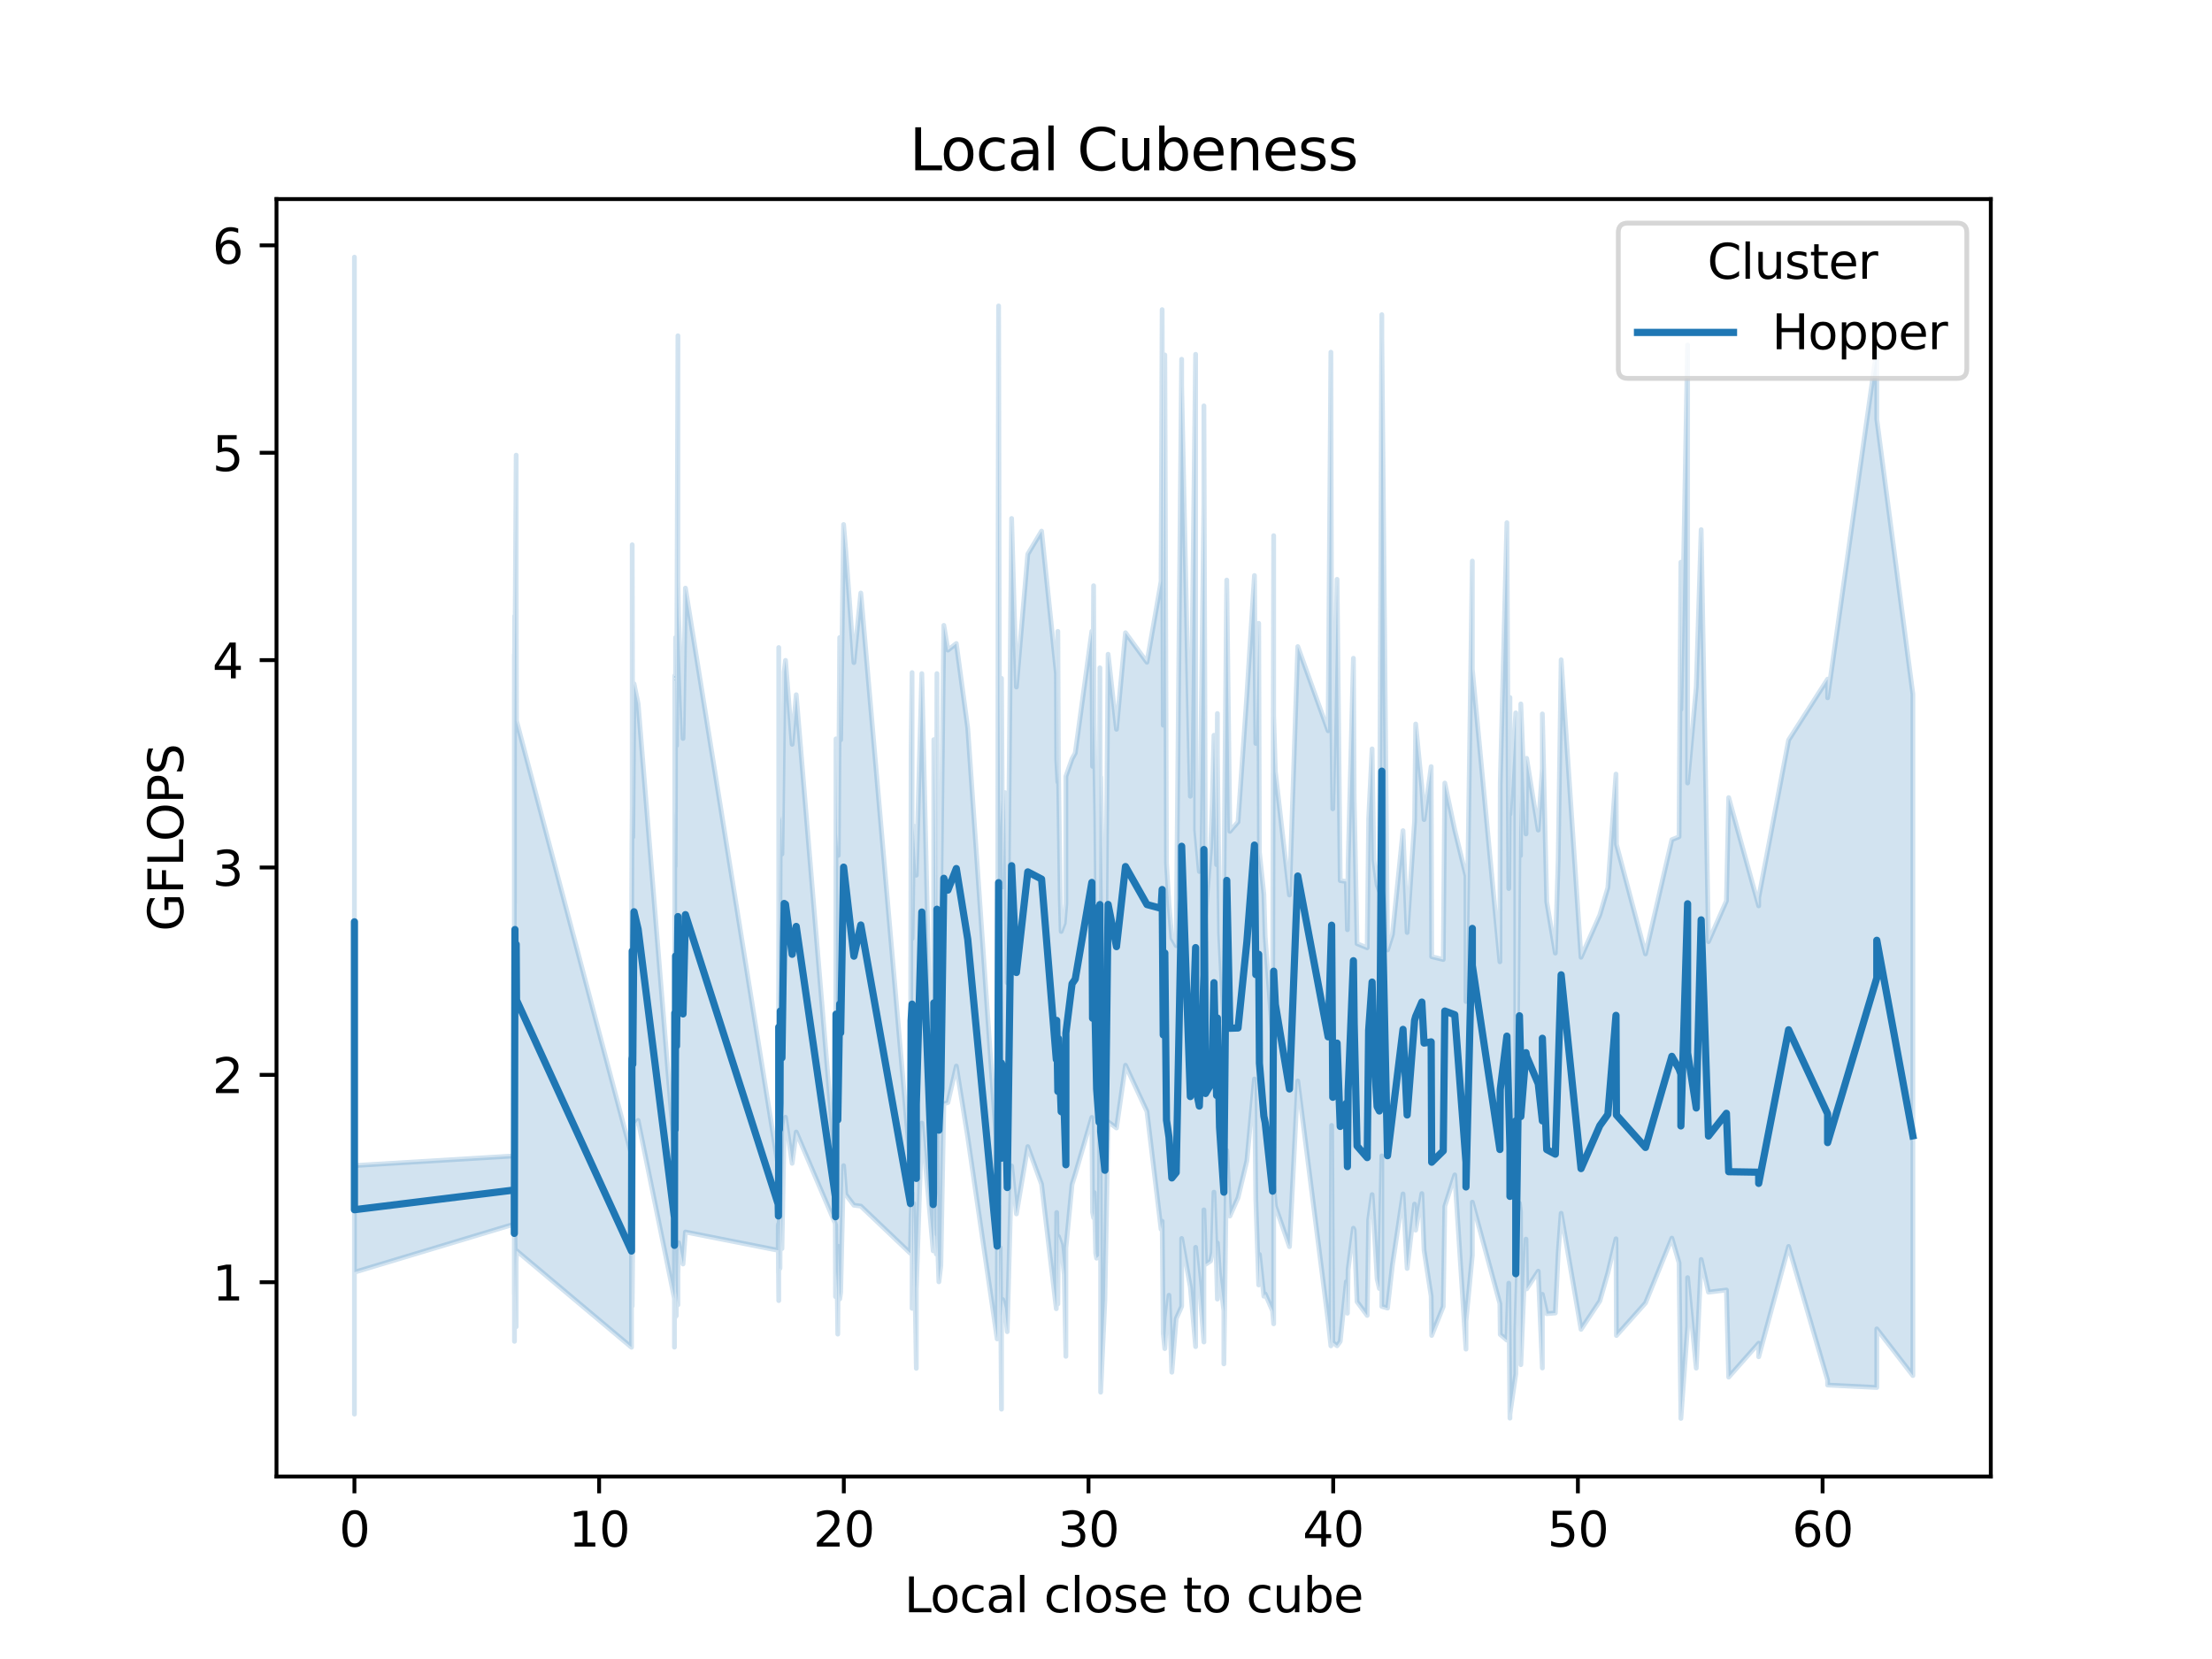 <?xml version="1.0" encoding="utf-8" standalone="no"?>
<!DOCTYPE svg PUBLIC "-//W3C//DTD SVG 1.1//EN"
  "http://www.w3.org/Graphics/SVG/1.1/DTD/svg11.dtd">
<svg xmlns:xlink="http://www.w3.org/1999/xlink" width="460.8pt" height="345.6pt" viewBox="0 0 460.8 345.6" xmlns="http://www.w3.org/2000/svg" version="1.1">
 <defs>
  <style type="text/css">*{stroke-linejoin: round; stroke-linecap: butt}</style>
 </defs>
 <g id="figure_1">
  <g id="patch_1">
   <path d="M 0 345.6 
L 460.8 345.6 
L 460.8 0 
L 0 0 
z
" style="fill: #ffffff"/>
  </g>
  <g id="axes_1">
   <g id="patch_2">
    <path d="M 57.6 307.584 
L 414.72 307.584 
L 414.72 41.472 
L 57.6 41.472 
z
" style="fill: #ffffff"/>
   </g>
   <g id="PolyCollection_1">
    <defs>
     <path id="m8b17002c2a" d="M 73.833 -209.368 
L 73.833 -51.013 
L 73.833 -71.967 
L 73.833 -54.189 
L 73.833 -75.359 
L 73.833 -80.571 
L 107.139 -90.597 
L 107.139 -90.136 
L 107.142 -92.782 
L 107.142 -76.058 
L 107.145 -82.584 
L 107.146 -76.063 
L 107.151 -80.256 
L 107.151 -81.322 
L 107.159 -83.041 
L 107.16 -82.867 
L 107.174 -66.174 
L 107.176 -70.753 
L 107.203 -80.047 
L 107.208 -75.239 
L 107.273 -96.641 
L 107.287 -87.704 
L 107.53 -69.218 
L 107.53 -82.728 
L 107.597 -85.064 
L 131.552 -64.936 
L 131.552 -90.183 
L 131.564 -84.827 
L 131.58 -89.152 
L 131.603 -85.894 
L 131.64 -87.973 
L 131.701 -83.472 
L 131.701 -73.532 
L 131.816 -87.295 
L 132.078 -111.221 
L 132.933 -112.195 
L 140.498 -75.086 
L 140.501 -64.959 
L 140.515 -91.034 
L 140.52 -90.61 
L 140.539 -82.228 
L 140.545 -75.892 
L 140.573 -79.71 
L 140.583 -84.408 
L 140.626 -71.164 
L 140.642 -76.269 
L 140.714 -79.955 
L 140.741 -86.053 
L 140.875 -71.488 
L 140.929 -76.565 
L 141.228 -73.789 
L 141.228 -80.195 
L 141.36 -86.745 
L 142.286 -82.28 
L 142.786 -88.952 
L 162.113 -85.136 
L 162.125 -90.319 
L 162.16 -80.446 
L 162.177 -90.593 
L 162.177 -81.034 
L 162.226 -74.658 
L 162.226 -82.401 
L 162.251 -87.299 
L 162.326 -91.483 
L 162.365 -81.225 
L 162.487 -81.421 
L 162.552 -97.751 
L 162.772 -91.814 
L 162.893 -85.495 
L 163.362 -110.805 
L 163.634 -112.86 
L 165.019 -103.255 
L 165.868 -109.782 
L 173.992 -90.755 
L 174.012 -90.162 
L 174.059 -75.476 
L 174.087 -90.423 
L 174.154 -79.304 
L 174.195 -80.708 
L 174.297 -76.985 
L 174.36 -80.424 
L 174.525 -67.676 
L 174.631 -85.974 
L 174.926 -74.993 
L 175.124 -76.399 
L 175.738 -102.772 
L 176.185 -96.787 
L 177.886 -94.529 
L 179.322 -94.349 
L 189.665 -84.503 
L 189.8 -92.488 
L 190.002 -97.072 
L 190.002 -73.052 
L 190.323 -94.915 
L 190.886 -60.551 
L 190.886 -77.123 
L 192.032 -111.649 
L 194.402 -85.021 
L 194.467 -90.543 
L 194.539 -97.28 
L 194.633 -90.054 
L 194.741 -88.295 
L 194.882 -88.027 
L 195.054 -84.348 
L 195.18 -115 
L 195.283 -87.642 
L 195.586 -78.573 
L 195.994 -81.972 
L 196.618 -115.664 
L 197.469 -115.918 
L 199.218 -123.521 
L 201.596 -108.738 
L 207.729 -66.678 
L 207.804 -91.373 
L 207.918 -90.759 
L 208.025 -94.344 
L 208.194 -69.91 
L 208.357 -85.697 
L 208.624 -52.04 
L 208.624 -71.357 
L 208.888 -74.883 
L 209.349 -73.062 
L 209.823 -68.184 
L 210.739 -102.712 
L 211.739 -92.722 
L 214.107 -106.748 
L 216.976 -98.911 
L 220.046 -72.965 
L 220.046 -80.56 
L 220.13 -93.015 
L 220.368 -76.784 
L 220.368 -73.955 
L 220.493 -88.03 
L 220.865 -86.97 
L 221.062 -86.33 
L 221.705 -80.071 
L 222.043 -63.05 
L 222.043 -85.588 
L 223.329 -98.857 
L 223.993 -101.011 
L 227.448 -112.824 
L 227.598 -93.097 
L 227.817 -91.94 
L 227.936 -97.177 
L 228.26 -84.517 
L 228.448 -83.494 
L 228.96 -84.014 
L 229.127 -112.814 
L 229.288 -79.746 
L 229.288 -55.58 
L 230.17 -74.841 
L 230.84 -111.911 
L 232.585 -110.623 
L 234.458 -123.692 
L 238.932 -114.054 
L 241.873 -89.527 
L 242.096 -91.206 
L 242.321 -67.868 
L 242.652 -64.662 
L 243.002 -71.003 
L 243.524 -75.783 
L 244.115 -59.738 
L 245.02 -70.877 
L 246.16 -73.458 
L 246.16 -87.607 
L 247.969 -77.489 
L 249.071 -65.067 
L 249.071 -85.763 
L 249.842 -78.132 
L 250.798 -66.038 
L 250.798 -93.57 
L 251.132 -82.216 
L 252.181 -82.912 
L 252.534 -84.642 
L 252.892 -97.246 
L 253.435 -81.705 
L 253.601 -74.975 
L 253.601 -86.692 
L 254.053 -80.094 
L 254.956 -72.514 
L 254.956 -61.476 
L 255.556 -105.949 
L 256.204 -92.272 
L 257.903 -96.084 
L 259.747 -103.811 
L 261.324 -120.829 
L 261.61 -95.77 
L 262.211 -77.927 
L 262.361 -84.279 
L 263.287 -75.573 
L 263.557 -76.056 
L 265.106 -72.517 
L 265.331 -69.823 
L 265.331 -98.552 
L 265.682 -94.349 
L 268.62 -85.897 
L 270.353 -120.407 
L 276.672 -70.437 
L 277.25 -65.23 
L 277.402 -111.163 
L 277.644 -65.952 
L 278.536 -65.249 
L 279.192 -66.161 
L 280.469 -78.607 
L 280.693 -72.032 
L 280.84 -81.161 
L 281.94 -89.743 
L 282.1 -89.373 
L 282.701 -74.425 
L 284.812 -71.57 
L 285.116 -91.463 
L 285.833 -96.742 
L 286.203 -90.976 
L 286.877 -79.21 
L 287.351 -77.183 
L 287.858 -104.815 
L 287.858 -73.455 
L 289.044 -73.103 
L 290.064 -82.058 
L 292.273 -96.883 
L 293.137 -81.352 
L 294.682 -94.762 
L 294.918 -89.34 
L 296.195 -96.958 
L 296.658 -85.156 
L 298.136 -75.594 
L 298.246 -67.395 
L 300.655 -73.422 
L 300.981 -94.306 
L 303.055 -100.848 
L 305.391 -64.55 
L 305.391 -70.364 
L 306.713 -84.119 
L 306.713 -95.17 
L 312.456 -74.01 
L 312.531 -67.608 
L 313.915 -66.434 
L 314.309 -78.289 
L 314.55 -50.171 
L 314.55 -51.039 
L 315.763 -59.367 
L 315.763 -68.298 
L 316.528 -94.949 
L 316.75 -93.159 
L 316.815 -61.306 
L 317.894 -87.469 
L 318.027 -77.102 
L 320.444 -80.786 
L 321.303 -60.619 
L 321.303 -75.975 
L 322.212 -71.938 
L 324.005 -72.078 
L 324.603 -84.585 
L 325.215 -92.857 
L 329.359 -68.676 
L 333.273 -74.578 
L 334.949 -80.447 
L 336.64 -87.543 
L 336.731 -67.386 
L 342.787 -74.171 
L 348.276 -87.681 
L 349.775 -82.539 
L 350.158 -50.768 
L 350.158 -50.112 
L 351.559 -69.262 
L 351.559 -79.448 
L 353.36 -60.592 
L 354.382 -83.23 
L 355.908 -76.417 
L 359.646 -76.867 
L 360.118 -58.72 
L 366.369 -65.79 
L 366.369 -62.959 
L 372.597 -85.949 
L 380.727 -58.079 
L 380.727 -57.071 
L 390.97 -56.562 
L 390.97 -68.772 
L 398.487 -59.045 
L 398.487 -201.011 
L 398.487 -201.011 
L 390.97 -258.25 
L 390.97 -272.759 
L 380.727 -200.238 
L 380.727 -204.128 
L 372.597 -191.425 
L 366.369 -158.588 
L 366.369 -156.887 
L 360.118 -179.443 
L 359.646 -157.921 
L 355.908 -149.432 
L 354.382 -235.268 
L 353.36 -202.455 
L 351.559 -182.483 
L 351.559 -273.738 
L 350.158 -197.823 
L 350.158 -228.482 
L 349.775 -171.277 
L 348.276 -170.676 
L 342.787 -146.878 
L 336.731 -169.702 
L 336.64 -184.348 
L 334.949 -160.693 
L 333.273 -154.999 
L 329.359 -146.182 
L 325.215 -208.156 
L 324.603 -166.621 
L 324.005 -147.052 
L 322.212 -157.744 
L 321.303 -196.882 
L 321.303 -185.529 
L 320.444 -172.677 
L 318.027 -187.627 
L 317.894 -171.873 
L 316.815 -198.965 
L 316.75 -167.355 
L 316.528 -179.574 
L 315.763 -92.24 
L 315.763 -197.1 
L 314.55 -175.956 
L 314.55 -200.299 
L 314.309 -160.5 
L 313.915 -236.719 
L 312.531 -182.318 
L 312.456 -145.233 
L 306.713 -206.182 
L 306.713 -228.724 
L 305.391 -136.966 
L 305.391 -163.14 
L 303.055 -172.659 
L 300.981 -182.482 
L 300.655 -145.717 
L 298.246 -146.306 
L 298.136 -185.908 
L 296.658 -174.862 
L 296.195 -181.64 
L 294.918 -194.769 
L 294.682 -174.567 
L 293.137 -151.341 
L 292.273 -172.561 
L 290.064 -150.928 
L 289.044 -147.694 
L 287.858 -275.47 
L 287.858 -280.054 
L 287.351 -159.986 
L 286.877 -161.281 
L 286.203 -166.391 
L 285.833 -189.594 
L 285.116 -175.024 
L 284.812 -148.155 
L 282.701 -149.023 
L 282.1 -179.202 
L 281.94 -208.472 
L 280.84 -165.58 
L 280.693 -151.925 
L 280.469 -161.959 
L 279.192 -162.159 
L 278.536 -224.919 
L 277.644 -177.105 
L 277.402 -200.091 
L 277.25 -272.234 
L 276.672 -193.364 
L 270.353 -210.909 
L 268.62 -159.154 
L 265.682 -184.871 
L 265.331 -196.48 
L 265.331 -234.01 
L 265.106 -129.38 
L 263.557 -150.565 
L 263.287 -159.309 
L 262.361 -168.036 
L 262.211 -215.752 
L 261.61 -190.729 
L 261.324 -225.712 
L 259.747 -200.805 
L 257.903 -174.377 
L 256.204 -172.409 
L 255.556 -224.763 
L 254.956 -161.078 
L 254.956 -132.725 
L 254.053 -151.17 
L 253.601 -188.469 
L 253.601 -196.961 
L 253.435 -165.469 
L 252.892 -192.436 
L 252.534 -178.04 
L 252.181 -168.785 
L 251.132 -155.066 
L 250.798 -261.053 
L 250.798 -240.465 
L 249.842 -164.048 
L 249.071 -172.672 
L 249.071 -271.792 
L 247.969 -179.723 
L 246.16 -265.257 
L 246.16 -270.765 
L 245.02 -148.599 
L 244.115 -150.177 
L 243.524 -157.096 
L 243.002 -165.736 
L 242.652 -271.658 
L 242.321 -194.519 
L 242.096 -281.1 
L 241.873 -224.471 
L 238.932 -207.632 
L 234.458 -213.796 
L 232.585 -193.675 
L 230.84 -209.312 
L 230.17 -133.173 
L 229.288 -183.715 
L 229.288 -143.622 
L 229.127 -206.483 
L 228.96 -149.902 
L 228.448 -155.8 
L 228.26 -175.618 
L 227.936 -195.028 
L 227.817 -223.586 
L 227.598 -185.95 
L 227.448 -214.087 
L 223.993 -188.726 
L 223.329 -187.521 
L 222.043 -183.855 
L 222.043 -157.338 
L 221.705 -153.262 
L 221.062 -151.552 
L 220.865 -158.698 
L 220.493 -185.761 
L 220.368 -214.074 
L 220.368 -182.67 
L 220.13 -187.408 
L 220.046 -209.601 
L 220.046 -205.466 
L 216.976 -234.958 
L 214.107 -230.165 
L 211.739 -202.482 
L 210.739 -237.598 
L 209.823 -140.88 
L 209.349 -180.488 
L 208.888 -160.842 
L 208.624 -204.294 
L 208.624 -178.955 
L 208.357 -173.131 
L 208.194 -199.053 
L 208.025 -281.873 
L 207.918 -226.77 
L 207.804 -104.605 
L 207.729 -105.354 
L 201.596 -193.947 
L 199.218 -211.548 
L 197.469 -210.168 
L 196.618 -215.324 
L 195.994 -162.14 
L 195.586 -149.61 
L 195.283 -150.127 
L 195.18 -205.275 
L 195.054 -155.311 
L 194.882 -156.813 
L 194.741 -173.693 
L 194.633 -183.332 
L 194.539 -191.529 
L 194.467 -103.478 
L 194.402 -102.43 
L 192.032 -205.277 
L 190.886 -163.337 
L 190.886 -163.272 
L 190.323 -173.536 
L 190.002 -150.089 
L 190.002 -205.491 
L 189.8 -188.721 
L 189.665 -102.793 
L 179.322 -222.063 
L 177.886 -207.567 
L 176.185 -230.912 
L 175.738 -236.338 
L 175.124 -191.474 
L 174.926 -212.786 
L 174.631 -167.399 
L 174.525 -171.786 
L 174.36 -168.743 
L 174.297 -187.237 
L 174.195 -171.591 
L 174.154 -191.679 
L 174.087 -102.118 
L 174.059 -106.201 
L 174.012 -102.543 
L 173.992 -103.13 
L 165.868 -200.873 
L 165.019 -190.543 
L 163.634 -208.031 
L 163.362 -205.61 
L 162.893 -167.683 
L 162.772 -175.606 
L 162.552 -174.76 
L 162.487 -158.206 
L 162.365 -148.875 
L 162.326 -172.425 
L 162.251 -159.378 
L 162.226 -210.708 
L 162.226 -153.373 
L 162.177 -103.322 
L 162.177 -102.076 
L 162.16 -102.169 
L 162.125 -102.961 
L 162.113 -102.649 
L 142.786 -223.088 
L 142.286 -191.764 
L 141.36 -217.121 
L 141.228 -224.667 
L 141.228 -275.656 
L 140.929 -190.273 
L 140.875 -199.17 
L 140.741 -212.789 
L 140.714 -181.527 
L 140.642 -165.102 
L 140.626 -176.472 
L 140.583 -175.679 
L 140.573 -204.872 
L 140.545 -102.275 
L 140.539 -102.793 
L 140.52 -104.332 
L 140.515 -107.655 
L 140.501 -107.393 
L 140.498 -105.742 
L 132.933 -199.009 
L 132.078 -203.153 
L 131.816 -171.198 
L 131.701 -232.119 
L 131.701 -177.494 
L 131.64 -170.055 
L 131.603 -159.459 
L 131.58 -100.744 
L 131.564 -102.62 
L 131.552 -104.257 
L 131.552 -105.028 
L 107.597 -195.464 
L 107.53 -224.478 
L 107.53 -250.783 
L 107.287 -211.107 
L 107.273 -214.569 
L 107.208 -193.186 
L 107.203 -217.264 
L 107.176 -184.711 
L 107.174 -157.397 
L 107.16 -205.273 
L 107.159 -197.409 
L 107.151 -179.849 
L 107.151 -209.237 
L 107.146 -101.211 
L 107.145 -103.977 
L 107.142 -103.031 
L 107.142 -101.771 
L 107.139 -105.88 
L 107.139 -104.8 
L 73.833 -102.791 
L 73.833 -179.966 
L 73.833 -292.032 
L 73.833 -249.231 
L 73.833 -209.368 
z
" style="stroke: #1f77b4; stroke-opacity: 0.2"/>
    </defs>
    <g clip-path="url(#p2684925863)">
     <use xlink:href="#m8b17002c2a" x="0" y="345.6" style="fill: #1f77b4; fill-opacity: 0.2; stroke: #1f77b4; stroke-opacity: 0.2"/>
    </g>
   </g>
   <g id="matplotlib.axis_1">
    <g id="xtick_1">
     <g id="line2d_1">
      <defs>
       <path id="medeff86796" d="M 0 0 
L 0 3.5 
" style="stroke: #000000; stroke-width: 0.8"/>
      </defs>
      <g>
       <use xlink:href="#medeff86796" x="73.833" y="307.584" style="stroke: #000000; stroke-width: 0.8"/>
      </g>
     </g>
     <g id="text_1">
      <!-- 0 -->
      <g transform="translate(70.651 322.182)scale(0.1 -0.1)">
       <defs>
        <path id="DejaVuSans-30" d="M 2034 4250 
Q 1547 4250 1301 3770 
Q 1056 3291 1056 2328 
Q 1056 1369 1301 889 
Q 1547 409 2034 409 
Q 2525 409 2770 889 
Q 3016 1369 3016 2328 
Q 3016 3291 2770 3770 
Q 2525 4250 2034 4250 
z
M 2034 4750 
Q 2819 4750 3233 4129 
Q 3647 3509 3647 2328 
Q 3647 1150 3233 529 
Q 2819 -91 2034 -91 
Q 1250 -91 836 529 
Q 422 1150 422 2328 
Q 422 3509 836 4129 
Q 1250 4750 2034 4750 
z
" transform="scale(0.016)"/>
       </defs>
       <use xlink:href="#DejaVuSans-30"/>
      </g>
     </g>
    </g>
    <g id="xtick_2">
     <g id="line2d_2">
      <g>
       <use xlink:href="#medeff86796" x="124.807" y="307.584" style="stroke: #000000; stroke-width: 0.8"/>
      </g>
     </g>
     <g id="text_2">
      <!-- 10 -->
      <g transform="translate(118.445 322.182)scale(0.1 -0.1)">
       <defs>
        <path id="DejaVuSans-31" d="M 794 531 
L 1825 531 
L 1825 4091 
L 703 3866 
L 703 4441 
L 1819 4666 
L 2450 4666 
L 2450 531 
L 3481 531 
L 3481 0 
L 794 0 
L 794 531 
z
" transform="scale(0.016)"/>
       </defs>
       <use xlink:href="#DejaVuSans-31"/>
       <use xlink:href="#DejaVuSans-30" x="63.623"/>
      </g>
     </g>
    </g>
    <g id="xtick_3">
     <g id="line2d_3">
      <g>
       <use xlink:href="#medeff86796" x="175.782" y="307.584" style="stroke: #000000; stroke-width: 0.8"/>
      </g>
     </g>
     <g id="text_3">
      <!-- 20 -->
      <g transform="translate(169.419 322.182)scale(0.1 -0.1)">
       <defs>
        <path id="DejaVuSans-32" d="M 1228 531 
L 3431 531 
L 3431 0 
L 469 0 
L 469 531 
Q 828 903 1448 1529 
Q 2069 2156 2228 2338 
Q 2531 2678 2651 2914 
Q 2772 3150 2772 3378 
Q 2772 3750 2511 3984 
Q 2250 4219 1831 4219 
Q 1534 4219 1204 4116 
Q 875 4013 500 3803 
L 500 4441 
Q 881 4594 1212 4672 
Q 1544 4750 1819 4750 
Q 2544 4750 2975 4387 
Q 3406 4025 3406 3419 
Q 3406 3131 3298 2873 
Q 3191 2616 2906 2266 
Q 2828 2175 2409 1742 
Q 1991 1309 1228 531 
z
" transform="scale(0.016)"/>
       </defs>
       <use xlink:href="#DejaVuSans-32"/>
       <use xlink:href="#DejaVuSans-30" x="63.623"/>
      </g>
     </g>
    </g>
    <g id="xtick_4">
     <g id="line2d_4">
      <g>
       <use xlink:href="#medeff86796" x="226.756" y="307.584" style="stroke: #000000; stroke-width: 0.8"/>
      </g>
     </g>
     <g id="text_4">
      <!-- 30 -->
      <g transform="translate(220.394 322.182)scale(0.1 -0.1)">
       <defs>
        <path id="DejaVuSans-33" d="M 2597 2516 
Q 3050 2419 3304 2112 
Q 3559 1806 3559 1356 
Q 3559 666 3084 287 
Q 2609 -91 1734 -91 
Q 1441 -91 1130 -33 
Q 819 25 488 141 
L 488 750 
Q 750 597 1062 519 
Q 1375 441 1716 441 
Q 2309 441 2620 675 
Q 2931 909 2931 1356 
Q 2931 1769 2642 2001 
Q 2353 2234 1838 2234 
L 1294 2234 
L 1294 2753 
L 1863 2753 
Q 2328 2753 2575 2939 
Q 2822 3125 2822 3475 
Q 2822 3834 2567 4026 
Q 2313 4219 1838 4219 
Q 1578 4219 1281 4162 
Q 984 4106 628 3988 
L 628 4550 
Q 988 4650 1302 4700 
Q 1616 4750 1894 4750 
Q 2613 4750 3031 4423 
Q 3450 4097 3450 3541 
Q 3450 3153 3228 2886 
Q 3006 2619 2597 2516 
z
" transform="scale(0.016)"/>
       </defs>
       <use xlink:href="#DejaVuSans-33"/>
       <use xlink:href="#DejaVuSans-30" x="63.623"/>
      </g>
     </g>
    </g>
    <g id="xtick_5">
     <g id="line2d_5">
      <g>
       <use xlink:href="#medeff86796" x="277.73" y="307.584" style="stroke: #000000; stroke-width: 0.8"/>
      </g>
     </g>
     <g id="text_5">
      <!-- 40 -->
      <g transform="translate(271.368 322.182)scale(0.1 -0.1)">
       <defs>
        <path id="DejaVuSans-34" d="M 2419 4116 
L 825 1625 
L 2419 1625 
L 2419 4116 
z
M 2253 4666 
L 3047 4666 
L 3047 1625 
L 3713 1625 
L 3713 1100 
L 3047 1100 
L 3047 0 
L 2419 0 
L 2419 1100 
L 313 1100 
L 313 1709 
L 2253 4666 
z
" transform="scale(0.016)"/>
       </defs>
       <use xlink:href="#DejaVuSans-34"/>
       <use xlink:href="#DejaVuSans-30" x="63.623"/>
      </g>
     </g>
    </g>
    <g id="xtick_6">
     <g id="line2d_6">
      <g>
       <use xlink:href="#medeff86796" x="328.705" y="307.584" style="stroke: #000000; stroke-width: 0.8"/>
      </g>
     </g>
     <g id="text_6">
      <!-- 50 -->
      <g transform="translate(322.342 322.182)scale(0.1 -0.1)">
       <defs>
        <path id="DejaVuSans-35" d="M 691 4666 
L 3169 4666 
L 3169 4134 
L 1269 4134 
L 1269 2991 
Q 1406 3038 1543 3061 
Q 1681 3084 1819 3084 
Q 2600 3084 3056 2656 
Q 3513 2228 3513 1497 
Q 3513 744 3044 326 
Q 2575 -91 1722 -91 
Q 1428 -91 1123 -41 
Q 819 9 494 109 
L 494 744 
Q 775 591 1075 516 
Q 1375 441 1709 441 
Q 2250 441 2565 725 
Q 2881 1009 2881 1497 
Q 2881 1984 2565 2268 
Q 2250 2553 1709 2553 
Q 1456 2553 1204 2497 
Q 953 2441 691 2322 
L 691 4666 
z
" transform="scale(0.016)"/>
       </defs>
       <use xlink:href="#DejaVuSans-35"/>
       <use xlink:href="#DejaVuSans-30" x="63.623"/>
      </g>
     </g>
    </g>
    <g id="xtick_7">
     <g id="line2d_7">
      <g>
       <use xlink:href="#medeff86796" x="379.679" y="307.584" style="stroke: #000000; stroke-width: 0.8"/>
      </g>
     </g>
     <g id="text_7">
      <!-- 60 -->
      <g transform="translate(373.317 322.182)scale(0.1 -0.1)">
       <defs>
        <path id="DejaVuSans-36" d="M 2113 2584 
Q 1688 2584 1439 2293 
Q 1191 2003 1191 1497 
Q 1191 994 1439 701 
Q 1688 409 2113 409 
Q 2538 409 2786 701 
Q 3034 994 3034 1497 
Q 3034 2003 2786 2293 
Q 2538 2584 2113 2584 
z
M 3366 4563 
L 3366 3988 
Q 3128 4100 2886 4159 
Q 2644 4219 2406 4219 
Q 1781 4219 1451 3797 
Q 1122 3375 1075 2522 
Q 1259 2794 1537 2939 
Q 1816 3084 2150 3084 
Q 2853 3084 3261 2657 
Q 3669 2231 3669 1497 
Q 3669 778 3244 343 
Q 2819 -91 2113 -91 
Q 1303 -91 875 529 
Q 447 1150 447 2328 
Q 447 3434 972 4092 
Q 1497 4750 2381 4750 
Q 2619 4750 2861 4703 
Q 3103 4656 3366 4563 
z
" transform="scale(0.016)"/>
       </defs>
       <use xlink:href="#DejaVuSans-36"/>
       <use xlink:href="#DejaVuSans-30" x="63.623"/>
      </g>
     </g>
    </g>
    <g id="text_8">
     <!-- Local close to cube -->
     <g transform="translate(188.365 335.861)scale(0.1 -0.1)">
      <defs>
       <path id="DejaVuSans-4c" d="M 628 4666 
L 1259 4666 
L 1259 531 
L 3531 531 
L 3531 0 
L 628 0 
L 628 4666 
z
" transform="scale(0.016)"/>
       <path id="DejaVuSans-6f" d="M 1959 3097 
Q 1497 3097 1228 2736 
Q 959 2375 959 1747 
Q 959 1119 1226 758 
Q 1494 397 1959 397 
Q 2419 397 2687 759 
Q 2956 1122 2956 1747 
Q 2956 2369 2687 2733 
Q 2419 3097 1959 3097 
z
M 1959 3584 
Q 2709 3584 3137 3096 
Q 3566 2609 3566 1747 
Q 3566 888 3137 398 
Q 2709 -91 1959 -91 
Q 1206 -91 779 398 
Q 353 888 353 1747 
Q 353 2609 779 3096 
Q 1206 3584 1959 3584 
z
" transform="scale(0.016)"/>
       <path id="DejaVuSans-63" d="M 3122 3366 
L 3122 2828 
Q 2878 2963 2633 3030 
Q 2388 3097 2138 3097 
Q 1578 3097 1268 2742 
Q 959 2388 959 1747 
Q 959 1106 1268 751 
Q 1578 397 2138 397 
Q 2388 397 2633 464 
Q 2878 531 3122 666 
L 3122 134 
Q 2881 22 2623 -34 
Q 2366 -91 2075 -91 
Q 1284 -91 818 406 
Q 353 903 353 1747 
Q 353 2603 823 3093 
Q 1294 3584 2113 3584 
Q 2378 3584 2631 3529 
Q 2884 3475 3122 3366 
z
" transform="scale(0.016)"/>
       <path id="DejaVuSans-61" d="M 2194 1759 
Q 1497 1759 1228 1600 
Q 959 1441 959 1056 
Q 959 750 1161 570 
Q 1363 391 1709 391 
Q 2188 391 2477 730 
Q 2766 1069 2766 1631 
L 2766 1759 
L 2194 1759 
z
M 3341 1997 
L 3341 0 
L 2766 0 
L 2766 531 
Q 2569 213 2275 61 
Q 1981 -91 1556 -91 
Q 1019 -91 701 211 
Q 384 513 384 1019 
Q 384 1609 779 1909 
Q 1175 2209 1959 2209 
L 2766 2209 
L 2766 2266 
Q 2766 2663 2505 2880 
Q 2244 3097 1772 3097 
Q 1472 3097 1187 3025 
Q 903 2953 641 2809 
L 641 3341 
Q 956 3463 1253 3523 
Q 1550 3584 1831 3584 
Q 2591 3584 2966 3190 
Q 3341 2797 3341 1997 
z
" transform="scale(0.016)"/>
       <path id="DejaVuSans-6c" d="M 603 4863 
L 1178 4863 
L 1178 0 
L 603 0 
L 603 4863 
z
" transform="scale(0.016)"/>
       <path id="DejaVuSans-20" transform="scale(0.016)"/>
       <path id="DejaVuSans-73" d="M 2834 3397 
L 2834 2853 
Q 2591 2978 2328 3040 
Q 2066 3103 1784 3103 
Q 1356 3103 1142 2972 
Q 928 2841 928 2578 
Q 928 2378 1081 2264 
Q 1234 2150 1697 2047 
L 1894 2003 
Q 2506 1872 2764 1633 
Q 3022 1394 3022 966 
Q 3022 478 2636 193 
Q 2250 -91 1575 -91 
Q 1294 -91 989 -36 
Q 684 19 347 128 
L 347 722 
Q 666 556 975 473 
Q 1284 391 1588 391 
Q 1994 391 2212 530 
Q 2431 669 2431 922 
Q 2431 1156 2273 1281 
Q 2116 1406 1581 1522 
L 1381 1569 
Q 847 1681 609 1914 
Q 372 2147 372 2553 
Q 372 3047 722 3315 
Q 1072 3584 1716 3584 
Q 2034 3584 2315 3537 
Q 2597 3491 2834 3397 
z
" transform="scale(0.016)"/>
       <path id="DejaVuSans-65" d="M 3597 1894 
L 3597 1613 
L 953 1613 
Q 991 1019 1311 708 
Q 1631 397 2203 397 
Q 2534 397 2845 478 
Q 3156 559 3463 722 
L 3463 178 
Q 3153 47 2828 -22 
Q 2503 -91 2169 -91 
Q 1331 -91 842 396 
Q 353 884 353 1716 
Q 353 2575 817 3079 
Q 1281 3584 2069 3584 
Q 2775 3584 3186 3129 
Q 3597 2675 3597 1894 
z
M 3022 2063 
Q 3016 2534 2758 2815 
Q 2500 3097 2075 3097 
Q 1594 3097 1305 2825 
Q 1016 2553 972 2059 
L 3022 2063 
z
" transform="scale(0.016)"/>
       <path id="DejaVuSans-74" d="M 1172 4494 
L 1172 3500 
L 2356 3500 
L 2356 3053 
L 1172 3053 
L 1172 1153 
Q 1172 725 1289 603 
Q 1406 481 1766 481 
L 2356 481 
L 2356 0 
L 1766 0 
Q 1100 0 847 248 
Q 594 497 594 1153 
L 594 3053 
L 172 3053 
L 172 3500 
L 594 3500 
L 594 4494 
L 1172 4494 
z
" transform="scale(0.016)"/>
       <path id="DejaVuSans-75" d="M 544 1381 
L 544 3500 
L 1119 3500 
L 1119 1403 
Q 1119 906 1312 657 
Q 1506 409 1894 409 
Q 2359 409 2629 706 
Q 2900 1003 2900 1516 
L 2900 3500 
L 3475 3500 
L 3475 0 
L 2900 0 
L 2900 538 
Q 2691 219 2414 64 
Q 2138 -91 1772 -91 
Q 1169 -91 856 284 
Q 544 659 544 1381 
z
M 1991 3584 
L 1991 3584 
z
" transform="scale(0.016)"/>
       <path id="DejaVuSans-62" d="M 3116 1747 
Q 3116 2381 2855 2742 
Q 2594 3103 2138 3103 
Q 1681 3103 1420 2742 
Q 1159 2381 1159 1747 
Q 1159 1113 1420 752 
Q 1681 391 2138 391 
Q 2594 391 2855 752 
Q 3116 1113 3116 1747 
z
M 1159 2969 
Q 1341 3281 1617 3432 
Q 1894 3584 2278 3584 
Q 2916 3584 3314 3078 
Q 3713 2572 3713 1747 
Q 3713 922 3314 415 
Q 2916 -91 2278 -91 
Q 1894 -91 1617 61 
Q 1341 213 1159 525 
L 1159 0 
L 581 0 
L 581 4863 
L 1159 4863 
L 1159 2969 
z
" transform="scale(0.016)"/>
      </defs>
      <use xlink:href="#DejaVuSans-4c"/>
      <use xlink:href="#DejaVuSans-6f" x="53.963"/>
      <use xlink:href="#DejaVuSans-63" x="115.145"/>
      <use xlink:href="#DejaVuSans-61" x="170.125"/>
      <use xlink:href="#DejaVuSans-6c" x="231.404"/>
      <use xlink:href="#DejaVuSans-20" x="259.188"/>
      <use xlink:href="#DejaVuSans-63" x="290.975"/>
      <use xlink:href="#DejaVuSans-6c" x="345.955"/>
      <use xlink:href="#DejaVuSans-6f" x="373.738"/>
      <use xlink:href="#DejaVuSans-73" x="434.92"/>
      <use xlink:href="#DejaVuSans-65" x="487.02"/>
      <use xlink:href="#DejaVuSans-20" x="548.543"/>
      <use xlink:href="#DejaVuSans-74" x="580.33"/>
      <use xlink:href="#DejaVuSans-6f" x="619.539"/>
      <use xlink:href="#DejaVuSans-20" x="680.721"/>
      <use xlink:href="#DejaVuSans-63" x="712.508"/>
      <use xlink:href="#DejaVuSans-75" x="767.488"/>
      <use xlink:href="#DejaVuSans-62" x="830.867"/>
      <use xlink:href="#DejaVuSans-65" x="894.344"/>
     </g>
    </g>
   </g>
   <g id="matplotlib.axis_2">
    <g id="ytick_1">
     <g id="line2d_8">
      <defs>
       <path id="mf4eb9f39ce" d="M 0 0 
L -3.5 0 
" style="stroke: #000000; stroke-width: 0.8"/>
      </defs>
      <g>
       <use xlink:href="#mf4eb9f39ce" x="57.6" y="267.11" style="stroke: #000000; stroke-width: 0.8"/>
      </g>
     </g>
     <g id="text_9">
      <!-- 1 -->
      <g transform="translate(44.237 270.909)scale(0.1 -0.1)">
       <use xlink:href="#DejaVuSans-31"/>
      </g>
     </g>
    </g>
    <g id="ytick_2">
     <g id="line2d_9">
      <g>
       <use xlink:href="#mf4eb9f39ce" x="57.6" y="223.911" style="stroke: #000000; stroke-width: 0.8"/>
      </g>
     </g>
     <g id="text_10">
      <!-- 2 -->
      <g transform="translate(44.237 227.71)scale(0.1 -0.1)">
       <use xlink:href="#DejaVuSans-32"/>
      </g>
     </g>
    </g>
    <g id="ytick_3">
     <g id="line2d_10">
      <g>
       <use xlink:href="#mf4eb9f39ce" x="57.6" y="180.712" style="stroke: #000000; stroke-width: 0.8"/>
      </g>
     </g>
     <g id="text_11">
      <!-- 3 -->
      <g transform="translate(44.237 184.511)scale(0.1 -0.1)">
       <use xlink:href="#DejaVuSans-33"/>
      </g>
     </g>
    </g>
    <g id="ytick_4">
     <g id="line2d_11">
      <g>
       <use xlink:href="#mf4eb9f39ce" x="57.6" y="137.514" style="stroke: #000000; stroke-width: 0.8"/>
      </g>
     </g>
     <g id="text_12">
      <!-- 4 -->
      <g transform="translate(44.237 141.313)scale(0.1 -0.1)">
       <use xlink:href="#DejaVuSans-34"/>
      </g>
     </g>
    </g>
    <g id="ytick_5">
     <g id="line2d_12">
      <g>
       <use xlink:href="#mf4eb9f39ce" x="57.6" y="94.315" style="stroke: #000000; stroke-width: 0.8"/>
      </g>
     </g>
     <g id="text_13">
      <!-- 5 -->
      <g transform="translate(44.237 98.114)scale(0.1 -0.1)">
       <use xlink:href="#DejaVuSans-35"/>
      </g>
     </g>
    </g>
    <g id="ytick_6">
     <g id="line2d_13">
      <g>
       <use xlink:href="#mf4eb9f39ce" x="57.6" y="51.116" style="stroke: #000000; stroke-width: 0.8"/>
      </g>
     </g>
     <g id="text_14">
      <!-- 6 -->
      <g transform="translate(44.237 54.915)scale(0.1 -0.1)">
       <use xlink:href="#DejaVuSans-36"/>
      </g>
     </g>
    </g>
    <g id="text_15">
     <!-- GFLOPS -->
     <g transform="translate(38.158 194.008)rotate(-90)scale(0.1 -0.1)">
      <defs>
       <path id="DejaVuSans-47" d="M 3809 666 
L 3809 1919 
L 2778 1919 
L 2778 2438 
L 4434 2438 
L 4434 434 
Q 4069 175 3628 42 
Q 3188 -91 2688 -91 
Q 1594 -91 976 548 
Q 359 1188 359 2328 
Q 359 3472 976 4111 
Q 1594 4750 2688 4750 
Q 3144 4750 3555 4637 
Q 3966 4525 4313 4306 
L 4313 3634 
Q 3963 3931 3569 4081 
Q 3175 4231 2741 4231 
Q 1884 4231 1454 3753 
Q 1025 3275 1025 2328 
Q 1025 1384 1454 906 
Q 1884 428 2741 428 
Q 3075 428 3337 486 
Q 3600 544 3809 666 
z
" transform="scale(0.016)"/>
       <path id="DejaVuSans-46" d="M 628 4666 
L 3309 4666 
L 3309 4134 
L 1259 4134 
L 1259 2759 
L 3109 2759 
L 3109 2228 
L 1259 2228 
L 1259 0 
L 628 0 
L 628 4666 
z
" transform="scale(0.016)"/>
       <path id="DejaVuSans-4f" d="M 2522 4238 
Q 1834 4238 1429 3725 
Q 1025 3213 1025 2328 
Q 1025 1447 1429 934 
Q 1834 422 2522 422 
Q 3209 422 3611 934 
Q 4013 1447 4013 2328 
Q 4013 3213 3611 3725 
Q 3209 4238 2522 4238 
z
M 2522 4750 
Q 3503 4750 4090 4092 
Q 4678 3434 4678 2328 
Q 4678 1225 4090 567 
Q 3503 -91 2522 -91 
Q 1538 -91 948 565 
Q 359 1222 359 2328 
Q 359 3434 948 4092 
Q 1538 4750 2522 4750 
z
" transform="scale(0.016)"/>
       <path id="DejaVuSans-50" d="M 1259 4147 
L 1259 2394 
L 2053 2394 
Q 2494 2394 2734 2622 
Q 2975 2850 2975 3272 
Q 2975 3691 2734 3919 
Q 2494 4147 2053 4147 
L 1259 4147 
z
M 628 4666 
L 2053 4666 
Q 2838 4666 3239 4311 
Q 3641 3956 3641 3272 
Q 3641 2581 3239 2228 
Q 2838 1875 2053 1875 
L 1259 1875 
L 1259 0 
L 628 0 
L 628 4666 
z
" transform="scale(0.016)"/>
       <path id="DejaVuSans-53" d="M 3425 4513 
L 3425 3897 
Q 3066 4069 2747 4153 
Q 2428 4238 2131 4238 
Q 1616 4238 1336 4038 
Q 1056 3838 1056 3469 
Q 1056 3159 1242 3001 
Q 1428 2844 1947 2747 
L 2328 2669 
Q 3034 2534 3370 2195 
Q 3706 1856 3706 1288 
Q 3706 609 3251 259 
Q 2797 -91 1919 -91 
Q 1588 -91 1214 -16 
Q 841 59 441 206 
L 441 856 
Q 825 641 1194 531 
Q 1563 422 1919 422 
Q 2459 422 2753 634 
Q 3047 847 3047 1241 
Q 3047 1584 2836 1778 
Q 2625 1972 2144 2069 
L 1759 2144 
Q 1053 2284 737 2584 
Q 422 2884 422 3419 
Q 422 4038 858 4394 
Q 1294 4750 2059 4750 
Q 2388 4750 2728 4690 
Q 3069 4631 3425 4513 
z
" transform="scale(0.016)"/>
      </defs>
      <use xlink:href="#DejaVuSans-47"/>
      <use xlink:href="#DejaVuSans-46" x="77.49"/>
      <use xlink:href="#DejaVuSans-4c" x="135.01"/>
      <use xlink:href="#DejaVuSans-4f" x="187.098"/>
      <use xlink:href="#DejaVuSans-50" x="265.809"/>
      <use xlink:href="#DejaVuSans-53" x="326.111"/>
     </g>
    </g>
   </g>
   <g id="line2d_14">
    <path d="M 73.833 225.302 
L 73.833 192.026 
L 73.833 252.008 
L 107.139 247.902 
L 107.146 256.939 
L 107.273 193.637 
L 107.287 203.595 
L 107.53 196.716 
L 107.597 208.331 
L 131.552 260.618 
L 131.64 220.555 
L 131.701 220.009 
L 131.701 198.12 
L 131.816 221.712 
L 132.078 189.935 
L 132.933 193.571 
L 140.498 253.679 
L 140.501 259.424 
L 140.573 211.017 
L 140.583 227.102 
L 140.626 228.491 
L 140.642 235.358 
L 140.714 218.594 
L 140.741 199.142 
L 140.929 217.904 
L 141.228 190.936 
L 141.228 203.221 
L 141.36 197.149 
L 142.286 211.219 
L 142.786 190.538 
L 162.113 250.864 
L 162.16 253.304 
L 162.226 239.614 
L 162.226 213.964 
L 162.326 215.21 
L 162.365 235.307 
L 162.487 229.892 
L 162.552 210.615 
L 162.772 213.825 
L 162.893 220.364 
L 163.362 188.206 
L 163.634 188.388 
L 165.019 198.798 
L 165.868 192.991 
L 174.012 249.247 
L 174.059 253.466 
L 174.087 249.329 
L 174.154 211.27 
L 174.195 229.816 
L 174.297 220.551 
L 174.36 231.023 
L 174.525 233.286 
L 174.926 209.147 
L 175.124 215.157 
L 175.738 180.639 
L 177.886 199.188 
L 179.322 192.695 
L 189.665 250.728 
L 189.8 212.644 
L 190.002 209.177 
L 190.002 243.467 
L 190.323 215.36 
L 190.886 245.479 
L 190.886 230.056 
L 192.032 189.994 
L 194.402 250.924 
L 194.467 248.589 
L 194.539 208.914 
L 194.633 215.919 
L 194.741 217.837 
L 194.882 228.375 
L 195.054 227.115 
L 195.18 189.408 
L 195.283 231.355 
L 195.586 235.432 
L 195.994 226.819 
L 196.618 182.963 
L 197.469 185.424 
L 199.218 180.936 
L 201.596 195.665 
L 207.729 259.584 
L 207.804 247.611 
L 208.025 183.87 
L 208.194 220.962 
L 208.357 225.959 
L 208.624 241.273 
L 208.624 221.454 
L 208.888 236.51 
L 209.349 222.175 
L 209.823 247.385 
L 210.739 180.343 
L 211.739 202.589 
L 214.107 181.627 
L 216.976 183.127 
L 220.046 220.706 
L 220.13 212.566 
L 220.368 227.356 
L 220.368 219.041 
L 220.493 216.344 
L 221.062 231.576 
L 221.705 231.907 
L 222.043 242.643 
L 222.043 215.202 
L 223.329 204.928 
L 223.993 203.975 
L 227.448 183.829 
L 227.598 212.12 
L 227.817 188.993 
L 227.936 202.505 
L 228.448 226.827 
L 228.96 233.785 
L 229.127 188.434 
L 229.288 235.759 
L 229.288 235.715 
L 230.17 243.789 
L 230.84 188.41 
L 232.585 197.202 
L 234.458 180.52 
L 238.932 188.435 
L 241.873 189.228 
L 242.096 185.306 
L 242.321 215.595 
L 242.652 198.52 
L 243.002 233.347 
L 243.524 236.927 
L 244.115 245.385 
L 245.02 244.264 
L 246.16 187.079 
L 246.16 176.295 
L 247.969 228.435 
L 249.071 197.402 
L 249.071 226.544 
L 249.842 230.414 
L 250.798 203.097 
L 250.798 176.969 
L 251.132 227.796 
L 252.181 226.006 
L 252.534 220.673 
L 252.892 204.718 
L 253.435 228.202 
L 253.601 212.069 
L 254.053 234.811 
L 254.956 248.352 
L 254.956 245.744 
L 255.556 183.404 
L 256.204 214.206 
L 257.903 214.149 
L 259.747 196.183 
L 261.324 176.045 
L 261.61 203.034 
L 262.211 198.791 
L 262.361 221.474 
L 263.287 232.524 
L 263.557 233.833 
L 265.106 248.142 
L 265.331 202.313 
L 265.682 209.243 
L 268.62 226.852 
L 270.353 182.491 
L 276.672 215.995 
L 277.402 192.737 
L 277.644 228.582 
L 278.536 217.295 
L 279.192 234.658 
L 280.469 229.816 
L 280.693 243.029 
L 280.84 227.258 
L 281.94 200.136 
L 282.1 213.243 
L 282.701 238.721 
L 284.812 241.149 
L 285.116 214.629 
L 285.833 204.585 
L 286.203 219.114 
L 286.877 230.527 
L 287.351 231.437 
L 287.858 160.648 
L 287.858 185.626 
L 289.044 240.754 
L 292.273 214.44 
L 293.137 232.276 
L 294.682 212.556 
L 294.918 211.72 
L 296.195 208.749 
L 296.658 217.292 
L 298.136 217.039 
L 298.246 242.11 
L 300.655 239.746 
L 300.981 210.619 
L 303.055 211.387 
L 305.391 242.116 
L 305.391 247.26 
L 306.713 193.404 
L 306.713 201.119 
L 312.456 239.463 
L 312.531 226.969 
L 313.915 215.843 
L 314.55 239.162 
L 314.55 249.229 
L 315.763 233.487 
L 315.763 265.335 
L 316.528 211.605 
L 316.75 219.723 
L 316.815 232.594 
L 317.894 219.295 
L 318.027 220.062 
L 320.444 225.768 
L 321.303 233.497 
L 321.303 216.287 
L 322.212 239.475 
L 324.005 240.43 
L 325.215 203.074 
L 329.359 243.441 
L 333.273 234.485 
L 334.949 232.147 
L 336.64 211.517 
L 336.731 232.274 
L 342.787 239.036 
L 348.276 220.053 
L 349.775 222.691 
L 350.158 223.765 
L 350.158 234.554 
L 351.559 188.273 
L 351.559 219.31 
L 353.36 230.815 
L 354.382 191.622 
L 355.908 236.66 
L 359.646 231.922 
L 360.118 244.09 
L 366.369 244.194 
L 366.369 246.519 
L 372.597 214.522 
L 380.727 232.031 
L 380.727 238.027 
L 390.97 203.72 
L 390.97 195.876 
L 398.487 236.616 
L 398.487 236.616 
" clip-path="url(#p2684925863)" style="fill: none; stroke: #1f77b4; stroke-width: 1.5; stroke-linecap: square"/>
   </g>
   <g id="line2d_15"/>
   <g id="patch_3">
    <path d="M 57.6 307.584 
L 57.6 41.472 
" style="fill: none; stroke: #000000; stroke-width: 0.8; stroke-linejoin: miter; stroke-linecap: square"/>
   </g>
   <g id="patch_4">
    <path d="M 414.72 307.584 
L 414.72 41.472 
" style="fill: none; stroke: #000000; stroke-width: 0.8; stroke-linejoin: miter; stroke-linecap: square"/>
   </g>
   <g id="patch_5">
    <path d="M 57.6 307.584 
L 414.72 307.584 
" style="fill: none; stroke: #000000; stroke-width: 0.8; stroke-linejoin: miter; stroke-linecap: square"/>
   </g>
   <g id="patch_6">
    <path d="M 57.6 41.472 
L 414.72 41.472 
" style="fill: none; stroke: #000000; stroke-width: 0.8; stroke-linejoin: miter; stroke-linecap: square"/>
   </g>
   <g id="text_16">
    <!-- Local Cubeness -->
    <g transform="translate(189.462 35.472)scale(0.12 -0.12)">
     <defs>
      <path id="DejaVuSans-43" d="M 4122 4306 
L 4122 3641 
Q 3803 3938 3442 4084 
Q 3081 4231 2675 4231 
Q 1875 4231 1450 3742 
Q 1025 3253 1025 2328 
Q 1025 1406 1450 917 
Q 1875 428 2675 428 
Q 3081 428 3442 575 
Q 3803 722 4122 1019 
L 4122 359 
Q 3791 134 3420 21 
Q 3050 -91 2638 -91 
Q 1578 -91 968 557 
Q 359 1206 359 2328 
Q 359 3453 968 4101 
Q 1578 4750 2638 4750 
Q 3056 4750 3426 4639 
Q 3797 4528 4122 4306 
z
" transform="scale(0.016)"/>
      <path id="DejaVuSans-6e" d="M 3513 2113 
L 3513 0 
L 2938 0 
L 2938 2094 
Q 2938 2591 2744 2837 
Q 2550 3084 2163 3084 
Q 1697 3084 1428 2787 
Q 1159 2491 1159 1978 
L 1159 0 
L 581 0 
L 581 3500 
L 1159 3500 
L 1159 2956 
Q 1366 3272 1645 3428 
Q 1925 3584 2291 3584 
Q 2894 3584 3203 3211 
Q 3513 2838 3513 2113 
z
" transform="scale(0.016)"/>
     </defs>
     <use xlink:href="#DejaVuSans-4c"/>
     <use xlink:href="#DejaVuSans-6f" x="53.963"/>
     <use xlink:href="#DejaVuSans-63" x="115.145"/>
     <use xlink:href="#DejaVuSans-61" x="170.125"/>
     <use xlink:href="#DejaVuSans-6c" x="231.404"/>
     <use xlink:href="#DejaVuSans-20" x="259.188"/>
     <use xlink:href="#DejaVuSans-43" x="290.975"/>
     <use xlink:href="#DejaVuSans-75" x="360.799"/>
     <use xlink:href="#DejaVuSans-62" x="424.178"/>
     <use xlink:href="#DejaVuSans-65" x="487.654"/>
     <use xlink:href="#DejaVuSans-6e" x="549.178"/>
     <use xlink:href="#DejaVuSans-65" x="612.557"/>
     <use xlink:href="#DejaVuSans-73" x="674.08"/>
     <use xlink:href="#DejaVuSans-73" x="726.18"/>
    </g>
   </g>
   <g id="legend_1">
    <g id="patch_7">
     <path d="M 339.12 78.828 
L 407.72 78.828 
Q 409.72 78.828 409.72 76.828 
L 409.72 48.472 
Q 409.72 46.472 407.72 46.472 
L 339.12 46.472 
Q 337.12 46.472 337.12 48.472 
L 337.12 76.828 
Q 337.12 78.828 339.12 78.828 
z
" style="fill: #ffffff; opacity: 0.8; stroke: #cccccc; stroke-linejoin: miter"/>
    </g>
    <g id="text_17">
     <!-- Cluster -->
     <g transform="translate(355.674 58.07)scale(0.1 -0.1)">
      <defs>
       <path id="DejaVuSans-72" d="M 2631 2963 
Q 2534 3019 2420 3045 
Q 2306 3072 2169 3072 
Q 1681 3072 1420 2755 
Q 1159 2438 1159 1844 
L 1159 0 
L 581 0 
L 581 3500 
L 1159 3500 
L 1159 2956 
Q 1341 3275 1631 3429 
Q 1922 3584 2338 3584 
Q 2397 3584 2469 3576 
Q 2541 3569 2628 3553 
L 2631 2963 
z
" transform="scale(0.016)"/>
      </defs>
      <use xlink:href="#DejaVuSans-43"/>
      <use xlink:href="#DejaVuSans-6c" x="69.824"/>
      <use xlink:href="#DejaVuSans-75" x="97.607"/>
      <use xlink:href="#DejaVuSans-73" x="160.986"/>
      <use xlink:href="#DejaVuSans-74" x="213.086"/>
      <use xlink:href="#DejaVuSans-65" x="252.295"/>
      <use xlink:href="#DejaVuSans-72" x="313.818"/>
     </g>
    </g>
    <g id="line2d_16">
     <path d="M 341.12 69.249 
L 351.12 69.249 
L 361.12 69.249 
" style="fill: none; stroke: #1f77b4; stroke-width: 1.5; stroke-linecap: square"/>
    </g>
    <g id="text_18">
     <!-- Hopper -->
     <g transform="translate(369.12 72.749)scale(0.1 -0.1)">
      <defs>
       <path id="DejaVuSans-48" d="M 628 4666 
L 1259 4666 
L 1259 2753 
L 3553 2753 
L 3553 4666 
L 4184 4666 
L 4184 0 
L 3553 0 
L 3553 2222 
L 1259 2222 
L 1259 0 
L 628 0 
L 628 4666 
z
" transform="scale(0.016)"/>
       <path id="DejaVuSans-70" d="M 1159 525 
L 1159 -1331 
L 581 -1331 
L 581 3500 
L 1159 3500 
L 1159 2969 
Q 1341 3281 1617 3432 
Q 1894 3584 2278 3584 
Q 2916 3584 3314 3078 
Q 3713 2572 3713 1747 
Q 3713 922 3314 415 
Q 2916 -91 2278 -91 
Q 1894 -91 1617 61 
Q 1341 213 1159 525 
z
M 3116 1747 
Q 3116 2381 2855 2742 
Q 2594 3103 2138 3103 
Q 1681 3103 1420 2742 
Q 1159 2381 1159 1747 
Q 1159 1113 1420 752 
Q 1681 391 2138 391 
Q 2594 391 2855 752 
Q 3116 1113 3116 1747 
z
" transform="scale(0.016)"/>
      </defs>
      <use xlink:href="#DejaVuSans-48"/>
      <use xlink:href="#DejaVuSans-6f" x="75.195"/>
      <use xlink:href="#DejaVuSans-70" x="136.377"/>
      <use xlink:href="#DejaVuSans-70" x="199.854"/>
      <use xlink:href="#DejaVuSans-65" x="263.33"/>
      <use xlink:href="#DejaVuSans-72" x="324.854"/>
     </g>
    </g>
   </g>
  </g>
 </g>
 <defs>
  <clipPath id="p2684925863">
   <rect x="57.6" y="41.472" width="357.12" height="266.112"/>
  </clipPath>
 </defs>
</svg>
